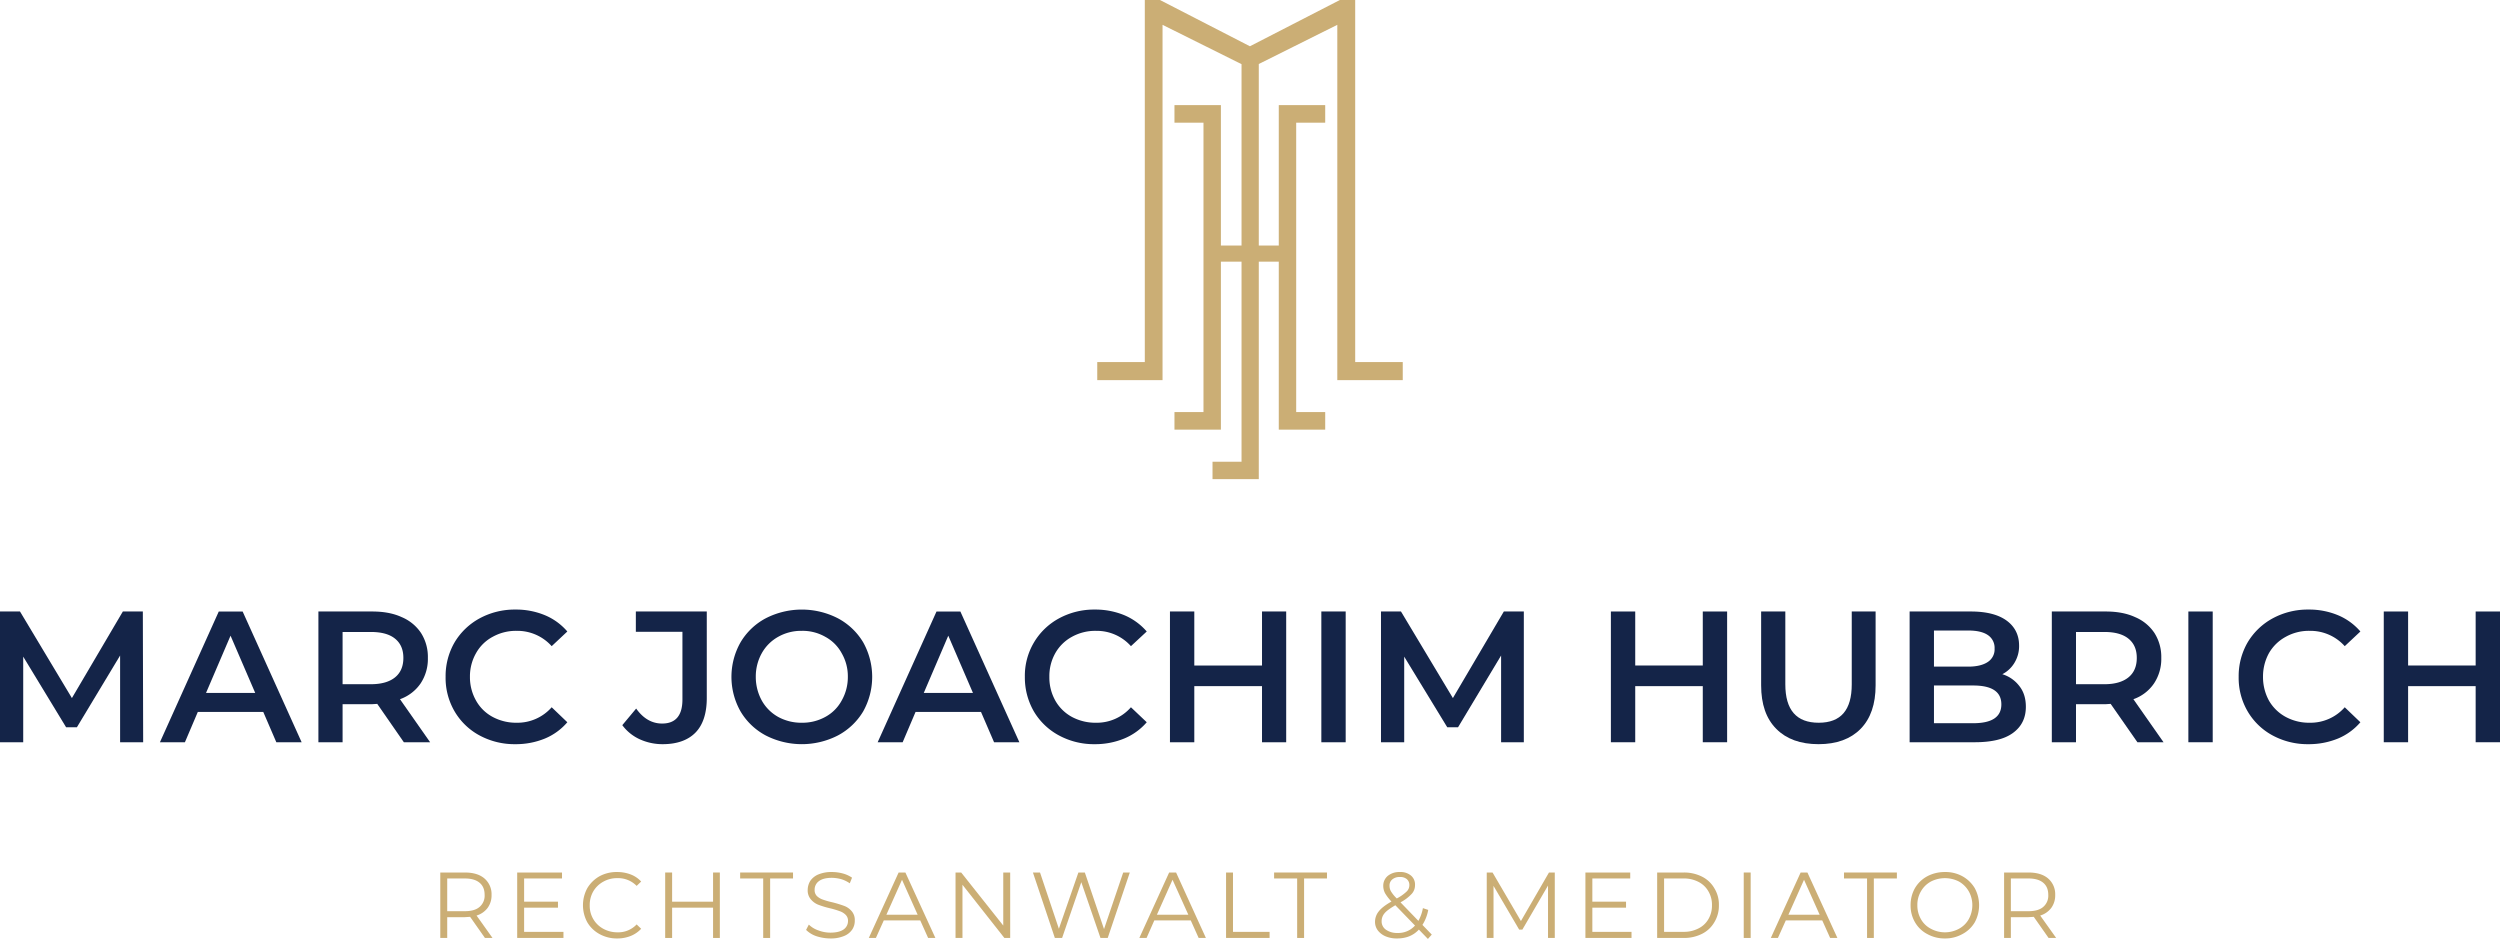 <svg xmlns="http://www.w3.org/2000/svg" viewBox="0 0 1550.7 582.4"><defs><style>.cls-1{fill:#142448;}.cls-2{fill:#cbae75;}</style></defs><title>logo-4</title><g id="Layer_2" data-name="Layer 2"><g id="Layer_2-2" data-name="Layer 2"><path class="cls-1" d="M74.5,460.4V406.6L47.7,451.1H41L14.4,407.3v53.1H0V379.3H12.4L44.6,433l31.6-53.7H88.6l.2,81.1Z"/><path class="cls-1" d="M163.3,441.6H122.7l-8,18.8H99.2l36.5-81.1h14.8l36.6,81.1H171.4Zm-5-11.8L143,394.3l-15.2,35.5Z"/><path class="cls-1" d="M250.5,460.4,234,436.6l-3.2.2H212.5v23.6h-15V379.3h33.3c7.1,0,13.2,1.1,18.4,3.5a26.8,26.8,0,0,1,12,9.9,27.7,27.7,0,0,1,4.2,15.4,27.4,27.4,0,0,1-4.5,15.8,26,26,0,0,1-12.8,9.8l18.7,26.7Zm-5.4-64.2q-5.1-4.2-15-4.2H212.5v32.4h17.6c6.6,0,11.6-1.5,15-4.3s5.1-6.8,5.1-12S248.5,399,245.1,396.2Z"/><path class="cls-1" d="M297.5,456.2A39.7,39.7,0,0,1,282,441.3a41.1,41.1,0,0,1-5.6-21.5,41.7,41.7,0,0,1,5.6-21.4,40.6,40.6,0,0,1,15.6-14.9,45.6,45.6,0,0,1,22.2-5.4,46.5,46.5,0,0,1,18.2,3.5,37,37,0,0,1,13.9,10.1l-9.7,9.1a28.6,28.6,0,0,0-21.7-9.5,29.7,29.7,0,0,0-14.9,3.7,25.7,25.7,0,0,0-10.3,10.1,29,29,0,0,0-3.8,14.7,29.4,29.4,0,0,0,3.8,14.8,25.7,25.7,0,0,0,10.3,10.1,30.7,30.7,0,0,0,14.9,3.6,28.3,28.3,0,0,0,21.7-9.6l9.7,9.3A37,37,0,0,1,338,458.1a47.4,47.4,0,0,1-18.3,3.5A45.6,45.6,0,0,1,297.5,456.2Z"/><path class="cls-1" d="M396.7,458.5a27.7,27.7,0,0,1-10.7-8.7l8.6-10.3c4.4,6.2,9.8,9.3,16.1,9.3,8.4,0,12.6-5,12.6-14.9v-42H394.4V379.3h44V433c0,9.5-2.4,16.7-7,21.4s-11.4,7.2-20.4,7.2A34,34,0,0,1,396.7,458.5Z"/><path class="cls-1" d="M475,456.2a39.8,39.8,0,0,1-15.7-15,43.5,43.5,0,0,1,0-42.7,39.8,39.8,0,0,1,15.7-15,49,49,0,0,1,44.7,0,40.2,40.2,0,0,1,15.7,14.9,43.9,43.9,0,0,1,0,42.9,40.2,40.2,0,0,1-15.7,14.9,49,49,0,0,1-44.7,0Zm36.9-11.5a25.1,25.1,0,0,0,10.2-10.2,29.3,29.3,0,0,0,3.8-14.7,28.6,28.6,0,0,0-3.8-14.6A25.1,25.1,0,0,0,511.9,395a28.3,28.3,0,0,0-14.6-3.7,28.8,28.8,0,0,0-14.6,3.7,26.3,26.3,0,0,0-10.2,10.2,29.6,29.6,0,0,0-3.7,14.6,30.3,30.3,0,0,0,3.7,14.7,26.3,26.3,0,0,0,10.2,10.2,29.8,29.8,0,0,0,14.6,3.6A29.3,29.3,0,0,0,511.9,444.7Z"/><path class="cls-1" d="M608.5,441.6H567.9l-8,18.8H544.4l36.5-81.1h14.8l36.6,81.1H616.6Zm-5-11.8-15.3-35.5L573,429.8Z"/><path class="cls-1" d="M656.9,456.2a40,40,0,0,1-15.6-14.9,42,42,0,0,1-5.6-21.5A40.4,40.4,0,0,1,657,383.5a45.6,45.6,0,0,1,22.2-5.4,46.9,46.9,0,0,1,18.2,3.5,37.8,37.8,0,0,1,13.9,10.1l-9.8,9.1a28.4,28.4,0,0,0-21.6-9.5,29.8,29.8,0,0,0-15,3.7,26.3,26.3,0,0,0-10.3,10.1,28.9,28.9,0,0,0-3.7,14.7,29.3,29.3,0,0,0,3.7,14.8,26.3,26.3,0,0,0,10.3,10.1,30.8,30.8,0,0,0,15,3.6,28.1,28.1,0,0,0,21.6-9.6l9.8,9.3a37.3,37.3,0,0,1-14,10.1,47,47,0,0,1-18.3,3.5A45.5,45.5,0,0,1,656.9,456.2Z"/><path class="cls-1" d="M797.8,379.3v81.1h-15V425.6h-42v34.8H725.7V379.3h15.1v33.5h42V379.3Z"/><path class="cls-1" d="M819.6,379.3h15.1v81.1H819.6Z"/><path class="cls-1" d="M931.1,460.4V406.6l-26.7,44.5h-6.7l-26.7-43.8v53.1H856.6V379.3H869L901.2,433l31.6-53.7h12.4v81.1Z"/><path class="cls-1" d="M1071.3,379.3v81.1h-15.1V425.6h-41.9v34.8H999.2V379.3h15.1v33.5h41.9V379.3Z"/><path class="cls-1" d="M1101.8,452.1c-6.3-6.3-9.4-15.3-9.4-27V379.3h15v45.2c0,15.9,6.9,23.8,20.7,23.8s20.5-7.9,20.5-23.8V379.3h14.8v45.8q0,17.5-9.3,27c-6.2,6.3-14.9,9.5-26.1,9.5S1108,458.4,1101.8,452.1Z"/><path class="cls-1" d="M1252.6,425.6c2.7,3.4,4,7.7,4,12.8,0,7-2.7,12.4-8.1,16.3s-13.3,5.7-23.7,5.7h-40.3V379.3h38c9.6,0,17,1.9,22.1,5.6s7.8,8.9,7.8,15.5a19.8,19.8,0,0,1-2.8,10.6,18.8,18.8,0,0,1-7.6,7.2A20.9,20.9,0,0,1,1252.6,425.6Zm-53-34.5v22.4h21.3c5.2,0,9.3-1,12.1-2.9a9.3,9.3,0,0,0,4.2-8.3,9.5,9.5,0,0,0-4.2-8.4c-2.8-1.9-6.9-2.8-12.1-2.8Zm41.8,45.8c0-7.8-5.8-11.7-17.5-11.7h-24.3v23.4h24.3C1235.6,448.6,1241.4,444.7,1241.4,436.9Z"/><path class="cls-1" d="M1325.8,460.4l-16.6-23.8-3.1.2h-18.4v23.6h-15V379.3h33.4c7,0,13.1,1.1,18.3,3.5a26.8,26.8,0,0,1,12,9.9,27.7,27.7,0,0,1,4.2,15.4,27.4,27.4,0,0,1-4.5,15.8,25.6,25.6,0,0,1-12.8,9.8l18.7,26.7Zm-5.5-64.2c-3.4-2.8-8.4-4.2-14.9-4.2h-17.7v32.4h17.7c6.5,0,11.5-1.5,14.9-4.3s5.1-6.8,5.1-12S1323.7,399,1320.3,396.2Z"/><path class="cls-1" d="M1357.4,379.3h15.1v81.1h-15.1Z"/><path class="cls-1" d="M1409.7,456.2a39.7,39.7,0,0,1-15.5-14.9,41.1,41.1,0,0,1-5.6-21.5,41.7,41.7,0,0,1,5.6-21.4,40.6,40.6,0,0,1,15.6-14.9,45.6,45.6,0,0,1,22.2-5.4,46.5,46.5,0,0,1,18.2,3.5,37,37,0,0,1,13.9,10.1l-9.7,9.1a28.6,28.6,0,0,0-21.7-9.5,29.4,29.4,0,0,0-14.9,3.7,26.6,26.6,0,0,0-10.4,10.1,30,30,0,0,0-3.7,14.7,30.4,30.4,0,0,0,3.7,14.8,26.6,26.6,0,0,0,10.4,10.1,30.4,30.4,0,0,0,14.9,3.6,28.3,28.3,0,0,0,21.7-9.6l9.7,9.3a37,37,0,0,1-13.9,10.1,47.7,47.7,0,0,1-18.3,3.5A45.6,45.6,0,0,1,1409.7,456.2Z"/><path class="cls-1" d="M1550.7,379.3v81.1h-15.1V425.6h-41.9v34.8h-15.1V379.3h15.1v33.5h41.9V379.3Z"/><path class="cls-2" d="M300.8,581.8l-9.2-13.1-3.3.2H277.4v12.9h-4.3V541.2h15.2c5.2,0,9.3,1.2,12.2,3.7a12.8,12.8,0,0,1,4.4,10.2,13.1,13.1,0,0,1-2.4,8,13.5,13.5,0,0,1-6.9,4.8l9.9,13.9Zm-3.4-19.2a9.1,9.1,0,0,0,3.2-7.5c0-3.3-1-5.8-3.2-7.6s-5.2-2.6-9.2-2.6H277.4v20.3h10.8C292.2,565.2,295.3,564.4,297.4,562.6Z"/><path class="cls-2" d="M349.5,578v3.8H320.8V541.2h27.8v3.7H325.1v14.4h21V563h-21v15Z"/><path class="cls-2" d="M371.9,579.4a19.7,19.7,0,0,1-7.6-7.3,22.2,22.2,0,0,1,0-21.2,20.7,20.7,0,0,1,7.6-7.4,22.2,22.2,0,0,1,10.9-2.6,23.2,23.2,0,0,1,8.4,1.5,17.1,17.1,0,0,1,6.5,4.4l-2.8,2.7a16,16,0,0,0-12-4.8,17.1,17.1,0,0,0-8.7,2.2,16.2,16.2,0,0,0-6.2,6,16.7,16.7,0,0,0-2.2,8.6,16.1,16.1,0,0,0,8.4,14.6,18.1,18.1,0,0,0,8.7,2.2,15.7,15.7,0,0,0,12-4.9l2.8,2.7a18,18,0,0,1-6.6,4.5,22.3,22.3,0,0,1-8.3,1.5A22,22,0,0,1,371.9,579.4Z"/><path class="cls-2" d="M446.5,541.2v40.6h-4.2V563H416.9v18.8h-4.3V541.2h4.3v18.1h25.4V541.2Z"/><path class="cls-2" d="M473.4,544.9H459.1v-3.7h32.8v3.7H477.7v36.9h-4.3Z"/><path class="cls-2" d="M506.4,580.7a16.6,16.6,0,0,1-6.4-3.9l1.7-3.3a15.6,15.6,0,0,0,5.9,3.6,21.2,21.2,0,0,0,7.5,1.4c3.6,0,6.4-.7,8.2-2a6.3,6.3,0,0,0,2.7-5.2,5.1,5.1,0,0,0-1.5-3.9,9.5,9.5,0,0,0-3.6-2.2,51.5,51.5,0,0,0-6-1.8,55.3,55.3,0,0,1-7.3-2.2,11.5,11.5,0,0,1-4.6-3.3,8.4,8.4,0,0,1-2-5.9,10.8,10.8,0,0,1,1.6-5.6,11.3,11.3,0,0,1,5-4,21,21,0,0,1,8.4-1.5,25.9,25.9,0,0,1,6.8.9,18.7,18.7,0,0,1,5.7,2.6l-1.4,3.5a19.2,19.2,0,0,0-5.4-2.6,23.7,23.7,0,0,0-5.7-.8q-5.4,0-8.1,2.1a6.4,6.4,0,0,0-2.6,5.3,5.2,5.2,0,0,0,1.4,3.9,9.9,9.9,0,0,0,3.7,2.2,47,47,0,0,0,6,1.7,73.1,73.1,0,0,1,7.2,2.2,11.2,11.2,0,0,1,4.7,3.3,8.3,8.3,0,0,1,1.9,5.8,9.7,9.7,0,0,1-1.6,5.6,11,11,0,0,1-5.1,4,21,21,0,0,1-8.4,1.5A28.3,28.3,0,0,1,506.4,580.7Z"/><path class="cls-2" d="M570.8,570.9H548.2l-4.9,10.9h-4.4l18.5-40.6h4.2l18.6,40.6h-4.5Zm-1.6-3.5-9.7-21.7-9.7,21.7Z"/><path class="cls-2" d="M626.6,541.2v40.6H623l-26-33v33h-4.3V541.2h3.5l26.1,32.9V541.2Z"/><path class="cls-2" d="M700.8,541.2l-13.7,40.6h-4.5l-11.9-34.6-11.9,34.6h-4.5l-13.6-40.6h4.4l11.7,34.9,12.1-34.9h4l11.9,35.1,11.9-35.1Z"/><path class="cls-2" d="M738.6,570.9H716l-4.8,10.9h-4.5l18.5-40.6h4.3L748,581.8h-4.5Zm-1.5-3.5-9.8-21.7-9.7,21.7Z"/><path class="cls-2" d="M760.5,541.2h4.3V578h22.7v3.8h-27Z"/><path class="cls-2" d="M804.6,544.9H790.3v-3.7h32.8v3.7H808.9v36.9h-4.3Z"/><path class="cls-2" d="M885.7,582.4l-5.6-5.8c-3.4,3.7-7.9,5.5-13.5,5.5a17.6,17.6,0,0,1-7.1-1.3,11.9,11.9,0,0,1-4.8-3.6,8.8,8.8,0,0,1-1.8-5.4,10.3,10.3,0,0,1,2.4-6.6q2.3-2.9,7.8-6a28,28,0,0,1-4-5.2,10,10,0,0,1-1.1-4.5,8,8,0,0,1,2.8-6.2,11.3,11.3,0,0,1,7.5-2.4,10,10,0,0,1,6.9,2.2,7.2,7.2,0,0,1,2.5,5.9,7.9,7.9,0,0,1-2,5.4,26.1,26.1,0,0,1-7,5.3l11.1,11.5a25.4,25.4,0,0,0,2.8-7.9l3.3,1.1a25.8,25.8,0,0,1-3.6,9.3l5.8,6Zm-8-8.3-12.2-12.6c-3.2,1.9-5.5,3.5-6.7,5a7.4,7.4,0,0,0-1.8,4.9,6.2,6.2,0,0,0,2.7,5.3,11.9,11.9,0,0,0,7.1,2A13.9,13.9,0,0,0,877.7,574.1Zm-14.1-28.6a4.8,4.8,0,0,0-1.7,4,6.9,6.9,0,0,0,.9,3.4,21.6,21.6,0,0,0,3.6,4.4,26.3,26.3,0,0,0,6.1-4.3,5.4,5.4,0,0,0,1.7-4,4.7,4.7,0,0,0-1.6-3.7,6.1,6.1,0,0,0-4.3-1.3A6.8,6.8,0,0,0,863.6,545.5Z"/><path class="cls-2" d="M964.4,541.2v40.6h-4.2V549.3l-15.9,27.3h-2l-15.9-27.1v32.3h-4.2V541.2h3.6l17.6,30.1,17.4-30.1Z"/><path class="cls-2" d="M1012,578v3.8H983.4V541.2h27.8v3.7H987.7v14.4h20.9V563H987.7v15Z"/><path class="cls-2" d="M1027.9,541.2h16.5a24.6,24.6,0,0,1,11.4,2.6,18.2,18.2,0,0,1,7.6,7.2,19.2,19.2,0,0,1,2.8,10.5,19.7,19.7,0,0,1-2.8,10.5,18.2,18.2,0,0,1-7.6,7.2,24.6,24.6,0,0,1-11.4,2.6h-16.5Zm16.3,36.8a19.4,19.4,0,0,0,9.3-2.1,14.5,14.5,0,0,0,6.2-5.8,16.4,16.4,0,0,0,2.2-8.6,16.2,16.2,0,0,0-2.2-8.6,14.7,14.7,0,0,0-6.2-5.9,19.4,19.4,0,0,0-9.3-2.1h-12V578Z"/><path class="cls-2" d="M1081.6,541.2h4.3v40.6h-4.3Z"/><path class="cls-2" d="M1130.3,570.9h-22.6l-4.9,10.9h-4.4l18.5-40.6h4.2l18.6,40.6h-4.5Zm-1.6-3.5-9.7-21.7-9.7,21.7Z"/><path class="cls-2" d="M1158.1,544.9h-14.3v-3.7h32.8v3.7h-14.3v36.9h-4.2Z"/><path class="cls-2" d="M1195.5,579.4a18.9,18.9,0,0,1-7.7-7.4,20.5,20.5,0,0,1-2.7-10.5,21.2,21.2,0,0,1,2.7-10.6,19.6,19.6,0,0,1,7.7-7.4,23.1,23.1,0,0,1,10.9-2.6,21.6,21.6,0,0,1,10.8,2.6,20.3,20.3,0,0,1,7.7,7.4,22.2,22.2,0,0,1,0,21.2,19.3,19.3,0,0,1-7.7,7.3,21.6,21.6,0,0,1-10.8,2.7A22,22,0,0,1,1195.5,579.4Zm19.6-3.3a15.3,15.3,0,0,0,6.1-6,18,18,0,0,0,2.2-8.6,17.4,17.4,0,0,0-2.2-8.6,16.2,16.2,0,0,0-6.1-6.1,19.1,19.1,0,0,0-17.4,0,15.8,15.8,0,0,0-6.2,6.1,16.4,16.4,0,0,0-2.2,8.6,16.9,16.9,0,0,0,2.2,8.6,14.9,14.9,0,0,0,6.2,6,18.3,18.3,0,0,0,17.4,0Z"/><path class="cls-2" d="M1270.7,581.8l-9.2-13.1-3.3.2h-10.9v12.9h-4.2V541.2h15.1c5.2,0,9.3,1.2,12.2,3.7a12.8,12.8,0,0,1,4.4,10.2,13.1,13.1,0,0,1-2.4,8,13.5,13.5,0,0,1-6.9,4.8l9.9,13.9Zm-3.4-19.2a9.1,9.1,0,0,0,3.2-7.5c0-3.3-1-5.8-3.2-7.6s-5.2-2.6-9.2-2.6h-10.8v20.3h10.8C1262.1,565.2,1265.2,564.4,1267.3,562.6Z"/><polygon class="cls-2" points="840.6 224.6 840.6 0 831.1 0 775.3 28.7 719.5 0 710.1 0 710.1 224.6 680.6 224.6 680.6 235.8 721.1 235.8 721.1 15.4 770.1 39.8 770.1 116.8 770.1 117 770.1 286.4 752.1 286.4 752.1 297.2 780.8 297.2 780.8 116.9 780.8 116.8 780.8 39.7 829.5 15.4 829.5 235.8 870.1 235.8 870.1 224.6 840.6 224.6"/><polygon class="cls-2" points="804 155.1 804 76.1 822 76.1 822 65.2 793.2 65.2 793.2 152.3 757.3 152.3 757.3 65.2 728.5 65.2 728.5 76.1 746.5 76.1 746.5 155.1 746.5 155.4 746.5 255.6 728.5 255.6 728.5 266.5 757.3 266.5 757.3 162.3 793.2 162.3 793.2 266.5 822 266.5 822 255.6 804 255.6 804 155.4 804 155.1"/></g></g></svg>